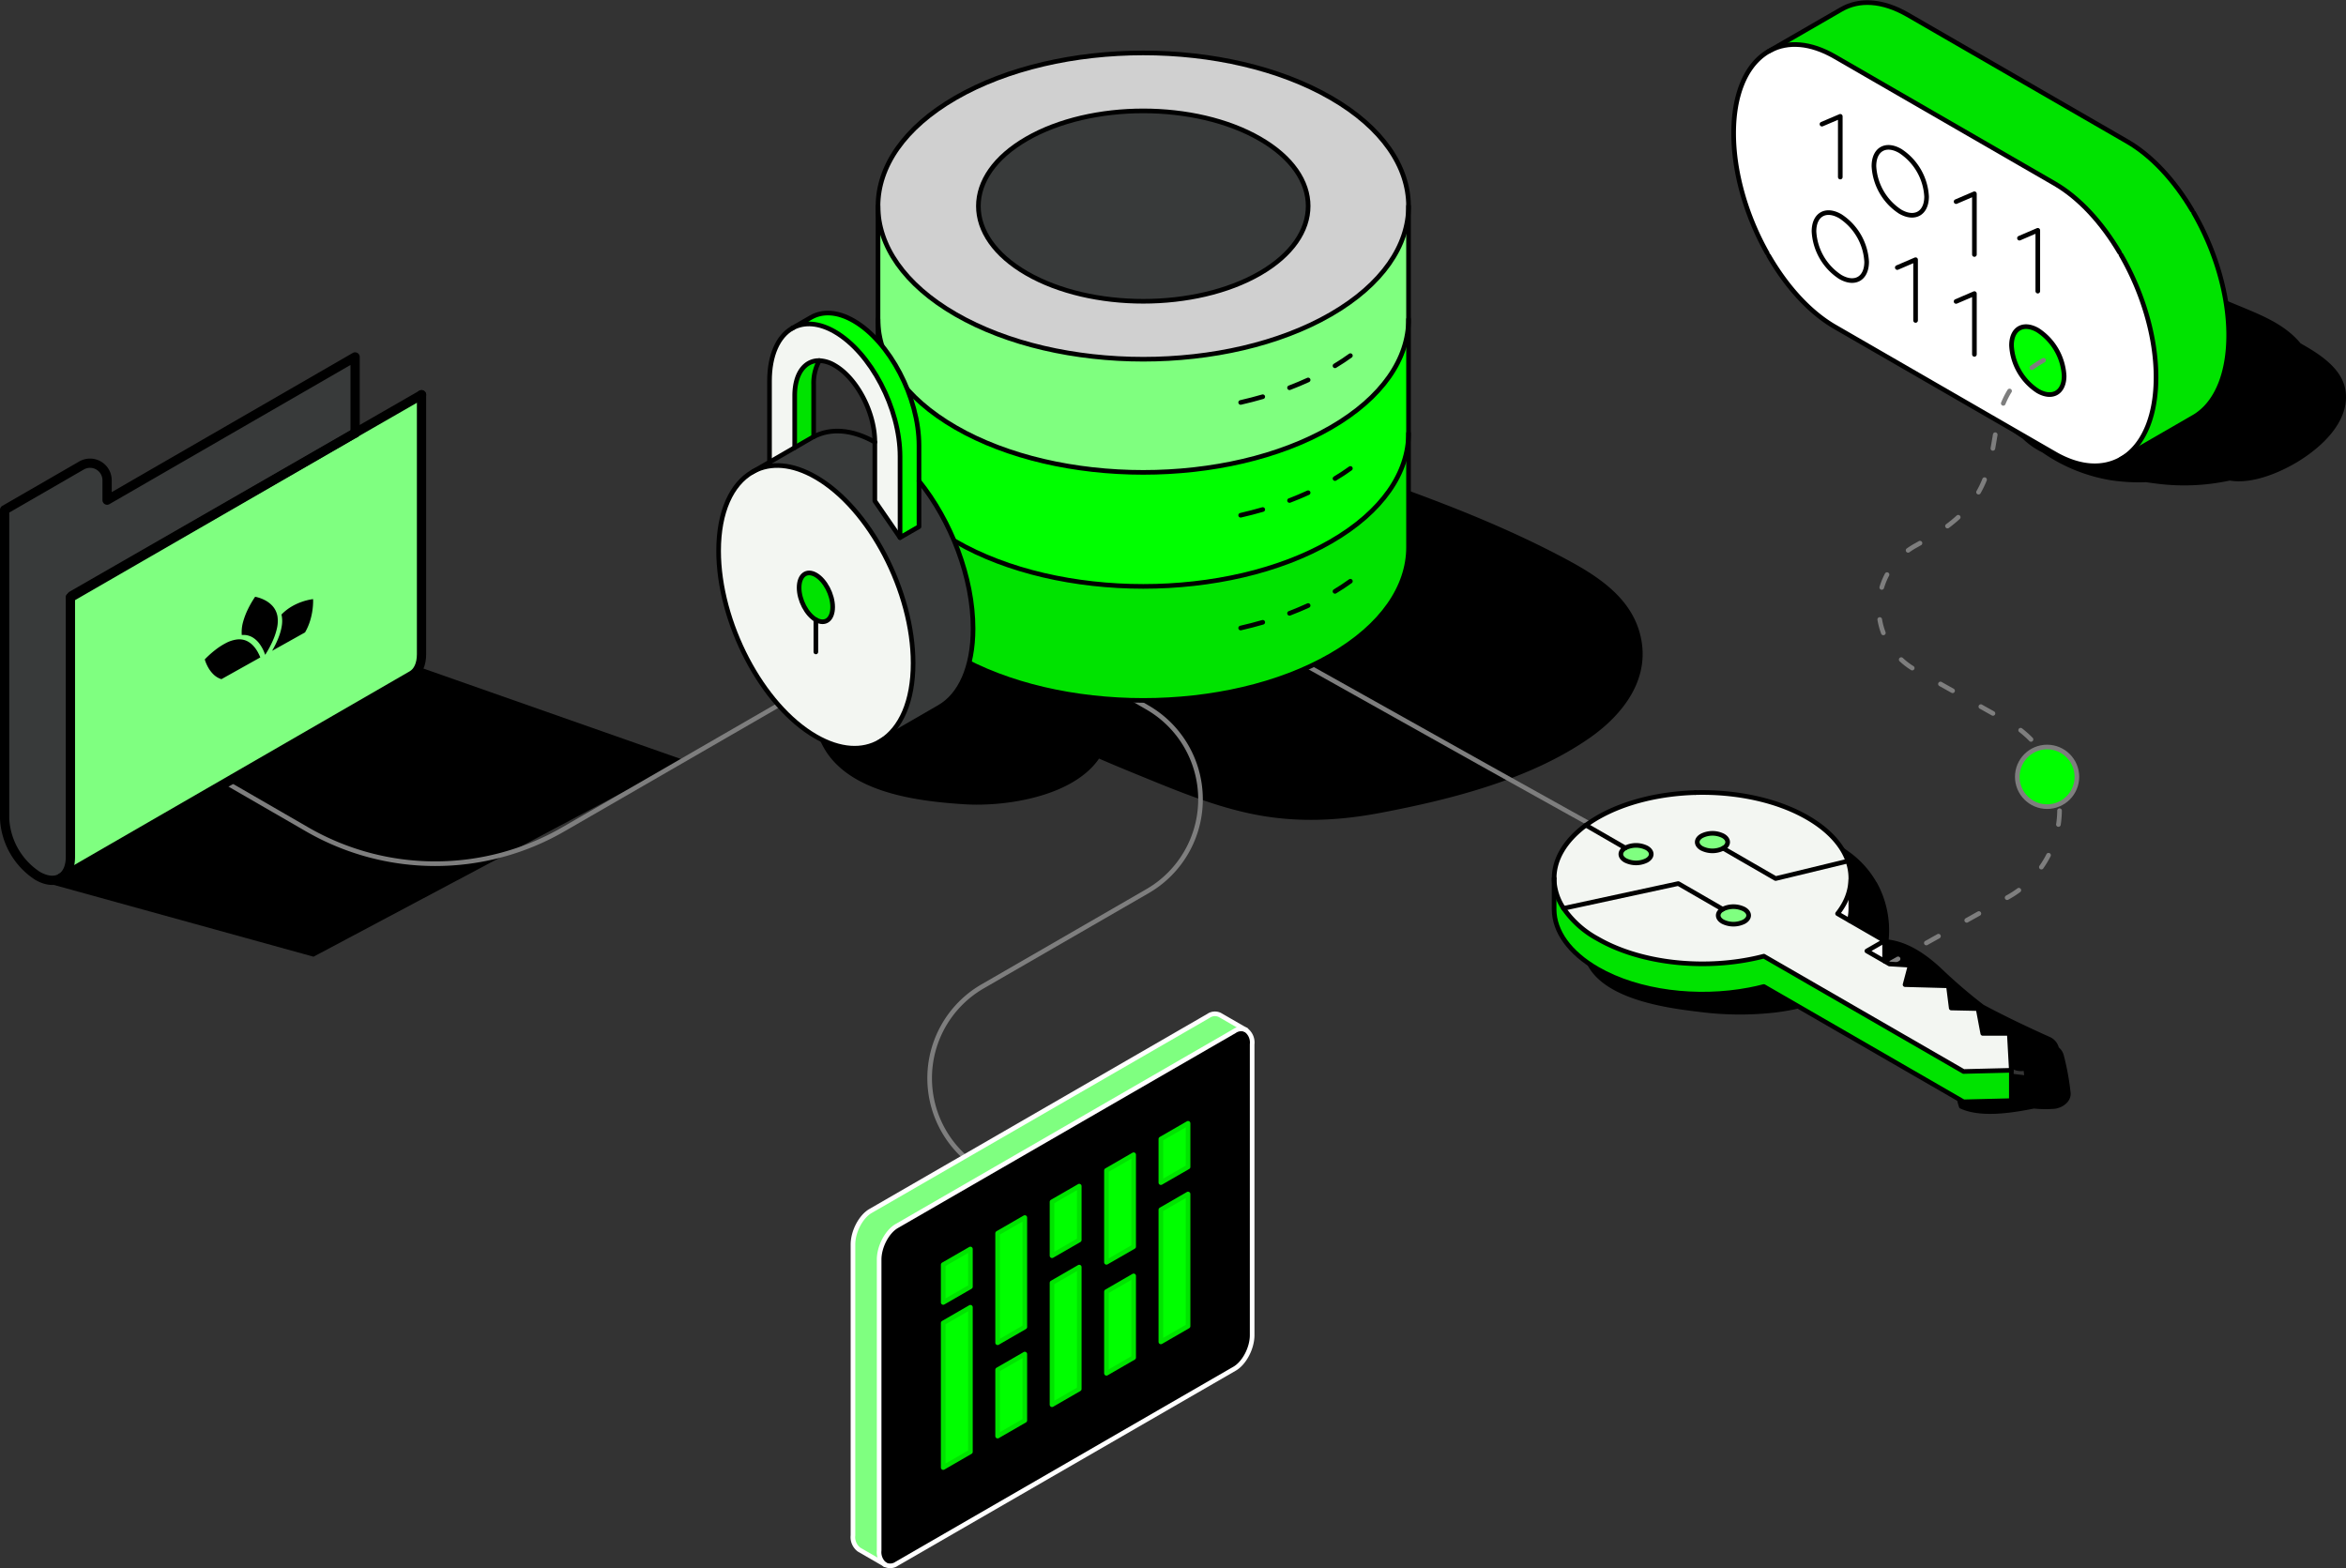 <svg xmlns="http://www.w3.org/2000/svg" width="506.598" height="338.666" viewBox="0 0 506.598 338.666">
  <rect x="0" y="0" width="506.598" height="338.666" fill="#333333" stroke="none"/>
  <defs>
    <style>
      .cls-1, .cls-11, .cls-12, .cls-13, .cls-14, .cls-16, .cls-2, .cls-8 {
        fill: none;
      }

      .cls-1, .cls-16, .cls-17, .cls-2 {
        stroke: #7e7e7e;
      }

      .cls-1, .cls-11, .cls-12, .cls-13, .cls-14, .cls-16, .cls-17, .cls-2, .cls-8 {
        stroke-linecap: round;
      }

      .cls-1, .cls-11, .cls-12, .cls-13, .cls-16, .cls-17, .cls-8 {
        stroke-linejoin: round;
      }

      .cls-3 {
        fill: #00e300;
      }

      .cls-17, .cls-4 {
        fill: lime;
      }

      .cls-5 {
        fill: #7fff7f;
      }

      .cls-6 {
        fill: #d0d0d0;
      }

      .cls-7 {
        fill: #383a3a;
      }

      .cls-13, .cls-14, .cls-8 {
        stroke: #000;
      }

      .cls-9 {
        fill: #f3f6f2;
      }

      .cls-10 {
        fill: #7fff80;
      }

      .cls-11 {
        stroke: #fff;
      }

      .cls-12 {
        stroke: #00e300;
      }

      .cls-13, .cls-14 {
        stroke-width: 2px;
      }

      .cls-15 {
        fill: #fff;
      }

      .cls-16 {
        stroke-dasharray: 3 7;
      }
    </style>
  </defs>
  <g id="Group_176556" data-name="Group 176556" transform="translate(-595 -388.849)">
    <g id="Group_176548" data-name="Group 176548" transform="translate(17940 19666.17)">
      <g id="Asset_3" data-name="Asset 3" transform="translate(-17344 -19265.889)">
        <g id="shadow" transform="translate(10.514 87.218)">
          <path id="Path_282882" data-name="Path 282882" d="M16.74,239.091l56.185,15.53,79.932-42.484-67.6-23.746Z" transform="translate(-16.74 -146.673)"/>
          <path id="Path_282886" data-name="Path 282886" d="M433.484,165.927c-2.2-7.955-9.479-12.5-16.316-16.13-16.923-8.989-35.136-15.261-53.219-21.442-4.7-1.607-10.135,1.456-11.9,5.843a10.161,10.161,0,0,0,4.126,12.6q5.309,3.322,10.514,6.8a124.683,124.683,0,0,0-18.613,6.72l-9.734,4.174a9.076,9.076,0,0,0-8.6.193,25.736,25.736,0,0,0-10.252,9.955c-.117.2-.221.407-.317.614-1.435-.607-2.856-1.235-4.27-1.9a29.318,29.318,0,0,0-5.167-5.733,19.966,19.966,0,0,0-14.626-4.588c-.31-.159-.621-.324-.931-.483-3.767-1.918-7.071-.3-8.479,2.463-5.692,1.814-11.852,4.7-15,9.534a11.482,11.482,0,0,0-1.739,7.637c-1.249-.517-2.456-1.083-3.594-1.69-6.05-3.249-11.294,3.091-8.8,8.8,4.843,11.059,20.511,12.984,31.08,13.66,8.92.566,23.457-1.663,29.086-9.866,3.643,1.587,7.285,3.063,10.8,4.5,7.23,2.96,14.6,5.885,22.277,7.465,9.334,1.918,18.413,1.518,27.741-.255,15.233-2.9,32.177-7.168,45.064-16.13,7.444-5.174,13.522-13.143,10.866-22.732Z" transform="translate(-90.915 -127.921)"/>
        </g>
        <g id="lineart" transform="translate(0 0)">
          <path id="Path_282887" data-name="Path 282887" class="cls-1" d="M203.77,187.68l-67.941,39.228a55.287,55.287,0,0,1-55.3,0L45.68,206.783" transform="translate(-15.2 -59.235)"/>
          <path id="Path_282965" data-name="Path 282965" class="cls-2" d="M0,0S81.817,46.1,114.965,64.337s17.627,8.617,17.627,8.617" transform="translate(237.501 107.77)"/>
          <path id="Path_282888" data-name="Path 282888" class="cls-1" d="M335.414,313.068l-37.937-21.9a22.9,22.9,0,0,1,0-39.655l35.606-20.559a22.9,22.9,0,0,0,0-39.655L274.91,157.71" transform="translate(-86.285 -49.941)"/>
          <path id="Path_282889" data-name="Path 282889" class="cls-3" d="M389.434,120.54v24.622c0,8.465-5.588,16.93-16.778,23.388-22.366,12.915-58.641,12.915-81.008,0-11.19-6.457-16.778-14.922-16.778-23.388V120.54c0,8.465,5.588,16.93,16.778,23.388,22.366,12.915,58.641,12.915,81.008,0C383.846,137.47,389.434,129.005,389.434,120.54Z" transform="translate(-86.273 -38.415)"/>
          <path id="Path_282890" data-name="Path 282890" class="cls-4" d="M389.434,84.85v24.622c0,8.465-5.588,16.93-16.778,23.388-22.366,12.915-58.641,12.915-81.008,0-11.19-6.457-16.778-14.922-16.778-23.388V84.85c0,8.465,5.588,16.93,16.778,23.388,22.366,12.915,58.641,12.915,81.008,0,11.19-6.457,16.778-14.922,16.778-23.388Z" transform="translate(-86.273 -27.347)"/>
          <path id="Path_282891" data-name="Path 282891" class="cls-5" d="M389.434,49.44V73.869c0,8.465-5.588,16.93-16.778,23.388-22.366,12.915-58.641,12.915-81.008,0C280.458,90.8,274.87,82.334,274.87,73.869V49.44c0,8.465,5.6,16.923,16.778,23.381,22.366,12.915,58.641,12.915,81.008,0C383.839,66.363,389.434,57.905,389.434,49.44Z" transform="translate(-86.273 -16.366)"/>
          <path id="Path_282892" data-name="Path 282892" class="cls-6" d="M372.656,11.186c11.19,6.457,16.785,14.922,16.778,23.388s-5.6,16.923-16.778,23.381c-22.366,12.915-58.641,12.915-81.008,0C280.465,51.5,274.87,43.039,274.87,34.574s5.588-16.93,16.778-23.388c22.366-12.915,58.641-12.915,81.008,0Zm-4.9,23.388c.007-5.264-3.47-10.521-10.424-14.536-13.908-8.03-36.454-8.03-50.356,0-6.954,4.015-10.431,9.272-10.431,14.536s3.477,10.521,10.431,14.536c13.9,8.023,36.447,8.023,50.356,0,6.947-4.015,10.424-9.272,10.424-14.536Z" transform="translate(-86.273 -1.5)"/>
          <path id="Path_282893" data-name="Path 282893" class="cls-7" d="M367.077,25.663c6.954,4.015,10.431,9.272,10.424,14.536s-3.477,10.521-10.424,14.536c-13.908,8.024-36.454,8.024-50.356,0C309.767,50.72,306.29,45.463,306.29,40.2s3.477-10.521,10.431-14.536c13.9-8.03,36.447-8.03,50.356,0Z" transform="translate(-96.016 -7.125)"/>
          <path id="Path_282894" data-name="Path 282894" class="cls-8" d="M389.434,34.574c0,8.465-5.6,16.923-16.778,23.381-22.366,12.915-58.641,12.915-81.008,0C280.465,51.5,274.87,43.039,274.87,34.574s5.588-16.93,16.778-23.388c22.366-12.915,58.641-12.915,81.008,0,11.19,6.457,16.778,14.922,16.778,23.388Z" transform="translate(-86.273 -1.5)"/>
          <path id="Path_282895" data-name="Path 282895" class="cls-8" d="M377.5,40.2c0,5.264-3.477,10.521-10.424,14.536-13.908,8.024-36.454,8.024-50.356,0C309.767,50.72,306.29,45.463,306.29,40.2s3.477-10.521,10.431-14.536c13.9-8.03,36.447-8.03,50.356,0,6.954,4.015,10.431,9.272,10.424,14.536Z" transform="translate(-96.016 -7.125)"/>
          <path id="Path_282896" data-name="Path 282896" class="cls-8" d="M389.434,49.44v73.674c0,8.465-5.588,16.93-16.778,23.388-22.366,12.915-58.641,12.915-81.008,0-11.19-6.457-16.778-14.922-16.778-23.388V49.44" transform="translate(-86.273 -16.366)"/>
          <path id="Path_282897" data-name="Path 282897" class="cls-8" d="M389.434,120.54c0,8.465-5.588,16.93-16.778,23.388-22.366,12.915-58.641,12.915-81.008,0-11.19-6.457-16.778-14.922-16.778-23.388" transform="translate(-86.273 -38.415)"/>
          <path id="Path_282898" data-name="Path 282898" class="cls-8" d="M389.434,84.85c0,8.465-5.588,16.93-16.778,23.388-22.366,12.915-58.641,12.915-81.008,0-11.19-6.457-16.778-14.922-16.778-23.388" transform="translate(-86.273 -27.347)"/>
          <path id="Path_282899" data-name="Path 282899" class="cls-8" d="M421.235,96.25q-1.563,1.128-3.325,2.194" transform="translate(-130.63 -30.882)"/>
          <path id="Path_282900" data-name="Path 282900" class="cls-8" d="M407.7,103.86q-1.966.9-4.022,1.683" transform="translate(-126.217 -33.242)"/>
          <path id="Path_282901" data-name="Path 282901" class="cls-8" d="M393.154,109.11q-2.349.683-4.774,1.235" transform="translate(-121.473 -34.87)"/>
          <path id="Path_282902" data-name="Path 282902" class="cls-8" d="M421.235,131.56q-1.563,1.128-3.325,2.187" transform="translate(-130.63 -41.832)"/>
          <path id="Path_282903" data-name="Path 282903" class="cls-8" d="M407.7,139.16c-1.311.6-2.649,1.166-4.022,1.683" transform="translate(-126.217 -44.189)"/>
          <path id="Path_282904" data-name="Path 282904" class="cls-8" d="M393.154,144.42c-1.566.455-3.16.862-4.774,1.235" transform="translate(-121.473 -45.82)"/>
          <path id="Path_282905" data-name="Path 282905" class="cls-8" d="M421.235,166.86q-1.563,1.128-3.325,2.194" transform="translate(-130.63 -52.779)"/>
          <path id="Path_282906" data-name="Path 282906" class="cls-8" d="M407.7,174.47q-1.966.9-4.022,1.683" transform="translate(-126.217 -55.138)"/>
          <path id="Path_282907" data-name="Path 282907" class="cls-8" d="M393.154,179.72q-2.349.683-4.774,1.235" transform="translate(-121.473 -56.767)"/>
          <g id="lock" transform="translate(154.178 56.162)">
            <path id="Path_282908" data-name="Path 282908" class="cls-7" d="M239.372,126.571s9.431-5.436,9.541-5.5c3.608-1.863,8.182-1.676,13.2,1.173V134.94l5.443,7.913,4.091-2.359v-9.845c6.927,8.589,11.673,20.856,11.673,31.853,0,8.444-2.808,14.391-7.251,16.958l-12.646,7.306c4.277-2.656,6.954-8.527,6.954-16.792,0-15.461-9.389-33.453-21.021-40.166-5.105-2.946-9.769-3.215-13.412-1.276l3.422-1.973Z" transform="translate(-228.382 -94.365)"/>
            <path id="Path_282909" data-name="Path 282909" class="cls-4" d="M275.476,119.2v9.845l-4.091,2.359V113.885c0-10.369-6.319-22.442-14.095-26.934-3.422-1.973-6.561-2.152-9.01-.855l3.877-2.242c2.477-1.421,5.7-1.3,9.224.738,7.775,4.491,14.095,16.564,14.095,26.934Z" transform="translate(-232.205 -82.907)"/>
            <path id="Path_282910" data-name="Path 282910" class="cls-9" d="M269.1,114.949v17.516l-5.443-7.913V111.81c0-6.368-3.884-13.77-8.658-16.523a7.059,7.059,0,0,0-3.332-1.035c-3.111-.055-5.312,2.78-5.312,7.568v11.218l-5.45,3.146V98.675c0-5.671,1.9-9.672,4.884-11.39l.207-.117c2.442-1.3,5.588-1.118,9.01.855,7.775,4.491,14.095,16.564,14.095,26.934Z" transform="translate(-229.917 -83.971)"/>
            <path id="Path_282911" data-name="Path 282911" class="cls-9" d="M245.98,163.951c2.014,1.159,3.629-.062,3.629-2.739s-1.621-5.768-3.629-6.933-3.615.076-3.615,2.753S243.987,162.792,245.98,163.951Zm-.021-30.79c11.632,6.713,21.021,24.7,21.021,40.166,0,8.265-2.684,14.136-6.954,16.792l-.283.166c-3.684,2.132-8.5,1.925-13.784-1.125-11.6-6.692-20.98-24.622-20.98-40.083,0-8.465,2.815-14.44,7.272-17.013l.3-.172c3.643-1.939,8.306-1.676,13.412,1.276Z" transform="translate(-224.98 -97.712)"/>
            <path id="Path_282912" data-name="Path 282912" class="cls-3" d="M253.8,164.706c2.014,1.166,3.629,4.27,3.629,6.933s-1.621,3.891-3.629,2.739-3.615-4.25-3.615-6.92S251.8,163.554,253.8,164.706Z" transform="translate(-232.795 -108.139)"/>
            <path id="Path_282913" data-name="Path 282913" class="cls-3" d="M248.807,105.368c0-4.788,2.2-7.623,5.312-7.568a10.04,10.04,0,0,0-1.228,5.209v11.218h.007c-.11.062-.221.117-.324.179l-3.774,2.18V105.368Z" transform="translate(-232.367 -87.525)"/>
            <path id="Path_282914" data-name="Path 282914" class="cls-8" d="M257.424,171.639c0-2.663-1.621-5.768-3.629-6.933s-3.615.076-3.615,2.753,1.621,5.761,3.615,6.92C255.81,175.537,257.424,174.316,257.424,171.639Z" transform="translate(-232.795 -108.139)"/>
            <path id="Path_282915" data-name="Path 282915" class="cls-8" d="M232.252,132.7c-4.457,2.573-7.272,8.548-7.272,17.013,0,15.461,9.39,33.4,20.98,40.083,5.285,3.049,10.093,3.256,13.784,1.125" transform="translate(-224.98 -98.348)"/>
            <path id="Path_282916" data-name="Path 282916" class="cls-8" d="M263.429,190.117c4.277-2.656,6.954-8.527,6.954-16.792,0-15.461-9.389-33.453-21.021-40.166-5.105-2.946-9.769-3.215-13.412-1.276" transform="translate(-228.382 -97.71)"/>
            <path id="Path_282917" data-name="Path 282917" class="cls-8" d="M275.37,191.792,288.3,184.32c4.443-2.56,7.251-8.513,7.251-16.958,0-11-4.746-23.263-11.673-31.853" transform="translate(-240.606 -99.219)"/>
            <path id="Path_282918" data-name="Path 282918" class="cls-8" d="M255.958,97.8a10.04,10.04,0,0,0-1.228,5.209v11.218" transform="translate(-234.206 -87.525)"/>
            <line id="Line_1550" data-name="Line 1550" class="cls-8" y2="6.954" transform="translate(21 66.239)"/>
            <path id="Path_282919" data-name="Path 282919" class="cls-8" d="M261.991,122.247c-5.022-2.842-9.6-3.036-13.2-1.173-.11.055-.221.11-.324.172l-12.942,7.472" transform="translate(-228.249 -94.366)"/>
            <path id="Path_282920" data-name="Path 282920" class="cls-8" d="M271.546,136.023,266.1,128.11V115.367c0-6.368-3.884-13.77-8.658-16.523a7.059,7.059,0,0,0-3.332-1.035c-3.111-.062-5.312,2.78-5.312,7.568V116.6" transform="translate(-232.367 -87.528)"/>
            <path id="Path_282921" data-name="Path 282921" class="cls-8" d="M245.794,87.7c-2.987,1.725-4.884,5.726-4.884,11.39v17.517" transform="translate(-229.92 -84.393)"/>
            <path id="Path_282922" data-name="Path 282922" class="cls-8" d="M248.28,86.1l3.877-2.242c2.477-1.421,5.7-1.3,9.224.738,7.775,4.491,14.095,16.564,14.095,26.934v17.516l-4.091,2.359V113.885c0-10.369-6.319-22.442-14.095-26.934C253.868,84.979,250.729,84.8,248.28,86.1Z" transform="translate(-232.205 -82.907)"/>
            <line id="Line_1551" data-name="Line 1551" class="cls-8" x1="0.2" y2="0.117" transform="translate(15.875 3.189)"/>
          </g>
          <g id="dasboard" transform="translate(183.194 207.499)">
            <path id="Path_282933" data-name="Path 282933" d="M299.417,312.762v62.811c0,2.8-1.7,6.04-3.8,7.25l-72.957,42.121a2.44,2.44,0,0,1-2.481.2l-.052-.031a3.421,3.421,0,0,1-1.262-3.04V359.264c0-2.8,1.7-6.04,3.8-7.255l72.957-42.117a2.458,2.458,0,0,1,2.42-.236l.061.035a3.366,3.366,0,0,1,1.315,3.07Zm-13.837,60.876V345.091l-5.874,3.394v28.547l5.874-3.394Zm0-34.386v-9.43l-5.874,3.394v9.425ZM273.832,380.42v-17.65l-5.874,3.4v17.645Zm0-23.961V336.6L267.958,340v19.851ZM262.083,387.2V360.871l-5.879,3.394V390.6Zm0-32.172v-11.64l-5.879,3.389v11.64ZM250.33,393.991V379.656l-5.874,3.394v14.33Zm0-20.174V350.175l-5.874,3.389v23.642Zm-11.749,26.957V369.545l-5.874,3.394v31.228l5.874-3.394Zm0-35.648v-8.163l-5.874,3.389v8.163Z" transform="translate(-213.223 -306.177)"/>
            <path id="Path_282934" data-name="Path 282934" class="cls-10" d="M285.173,302.23l5.586,3.223a2.458,2.458,0,0,0-2.42.236l-72.957,42.117c-2.1,1.214-3.8,4.459-3.8,7.255v62.811a3.421,3.421,0,0,0,1.262,3.04l-5.595-3.228a3.379,3.379,0,0,1-1.315-3.075V351.8c0-2.8,1.7-6.04,3.8-7.25l72.957-42.121A2.428,2.428,0,0,1,285.173,302.23Z" transform="translate(-205.94 -301.974)"/>
            <path id="Path_282935" data-name="Path 282935" class="cls-4" d="M364.034,391.07v28.547l-5.874,3.394V394.464Z" transform="translate(-291.676 -352.156)"/>
            <path id="Path_282936" data-name="Path 282936" class="cls-4" d="M364.034,356.11v9.43l-5.874,3.389V359.5Z" transform="translate(-291.676 -332.465)"/>
            <path id="Path_282937" data-name="Path 282937" class="cls-4" d="M337.134,431.55V449.2l-5.874,3.394V434.948Z" transform="translate(-276.525 -374.956)"/>
            <path id="Path_282938" data-name="Path 282938" class="cls-4" d="M337.134,371.64V391.5l-5.874,3.389V375.034Z" transform="translate(-276.525 -341.213)"/>
            <path id="Path_282939" data-name="Path 282939" class="cls-4" d="M310.229,427.2v26.332l-5.879,3.394V430.594Z" transform="translate(-261.368 -372.506)"/>
            <path id="Path_282940" data-name="Path 282940" class="cls-4" d="M310.229,387.18v11.64l-5.879,3.389v-11.64Z" transform="translate(-261.368 -349.965)"/>
            <path id="Path_282941" data-name="Path 282941" class="cls-4" d="M283.324,470.21v14.334l-5.874,3.389V473.6Z" transform="translate(-246.217 -396.731)"/>
            <path id="Path_282942" data-name="Path 282942" class="cls-4" d="M283.324,402.71v23.642l-5.874,3.389V406.1Z" transform="translate(-246.217 -358.712)"/>
            <path id="Path_282943" data-name="Path 282943" class="cls-4" d="M256.424,447.06v31.228l-5.874,3.394V450.454Z" transform="translate(-231.066 -383.692)"/>
            <path id="Path_282944" data-name="Path 282944" class="cls-4" d="M256.424,418.25v8.163L250.55,429.8v-8.163Z" transform="translate(-231.066 -367.465)"/>
            <path id="Path_282945" data-name="Path 282945" class="cls-11" d="M220.132,425.114a3.421,3.421,0,0,1-1.262-3.04V359.264c0-2.8,1.7-6.04,3.8-7.255l72.956-42.117a2.458,2.458,0,0,1,2.42-.236" transform="translate(-213.223 -306.177)"/>
            <path id="Path_282946" data-name="Path 282946" class="cls-11" d="M299.8,310.02a3.366,3.366,0,0,1,1.315,3.07V375.9c0,2.8-1.7,6.04-3.8,7.25l-72.957,42.121a2.44,2.44,0,0,1-2.481.2" transform="translate(-214.918 -306.506)"/>
            <path id="Path_282947" data-name="Path 282947" class="cls-12" d="M256.424,426.413V418.25l-5.874,3.389V429.8Z" transform="translate(-231.066 -367.465)"/>
            <path id="Path_282948" data-name="Path 282948" class="cls-12" d="M250.55,450.454v31.228l5.874-3.394V447.06Z" transform="translate(-231.066 -383.692)"/>
            <path id="Path_282949" data-name="Path 282949" class="cls-12" d="M277.45,473.6v14.33l5.874-3.389V470.21Z" transform="translate(-246.217 -396.731)"/>
            <path id="Path_282950" data-name="Path 282950" class="cls-12" d="M283.324,426.352V402.71L277.45,406.1v23.642Z" transform="translate(-246.217 -358.712)"/>
            <path id="Path_282951" data-name="Path 282951" class="cls-12" d="M310.229,398.82V387.18l-5.879,3.389v11.64Z" transform="translate(-261.368 -349.965)"/>
            <path id="Path_282952" data-name="Path 282952" class="cls-12" d="M304.35,430.594v26.332l5.879-3.394V427.2Z" transform="translate(-261.368 -372.506)"/>
            <path id="Path_282953" data-name="Path 282953" class="cls-12" d="M337.134,391.5V371.64l-5.874,3.394v19.851Z" transform="translate(-276.525 -341.213)"/>
            <path id="Path_282954" data-name="Path 282954" class="cls-12" d="M331.26,434.948v17.645l5.874-3.394V431.55Z" transform="translate(-276.525 -374.956)"/>
            <path id="Path_282955" data-name="Path 282955" class="cls-12" d="M364.034,365.54v-9.43L358.16,359.5v9.425Z" transform="translate(-291.676 -332.465)"/>
            <path id="Path_282956" data-name="Path 282956" class="cls-12" d="M358.16,394.464V423.01l5.874-3.394V391.07Z" transform="translate(-291.676 -352.156)"/>
            <path id="Path_282957" data-name="Path 282957" class="cls-11" d="M212.9,420.941l-5.647-3.258a3.379,3.379,0,0,1-1.315-3.075V351.8c0-2.8,1.7-6.04,3.8-7.25l72.957-42.121a2.428,2.428,0,0,1,2.481-.2l5.647,3.258" transform="translate(-205.94 -301.974)"/>
          </g>
          <g id="folder" transform="translate(0 65.644)">
            <path id="Path_282958" data-name="Path 282958" class="cls-10" d="M96.986,108.5v56.006c0,2.263-.793,3.857-2.083,4.6L19.09,212.881c1.29-.738,2.077-2.332,2.077-4.595V152.274l75.82-43.767Z" transform="translate(-6.955 -100.325)"/>
            <path id="Path_282959" data-name="Path 282959" class="cls-7" d="M77.185,96.657V113.1l-61.47,35.488v56.013c0,2.263-.793,3.857-2.077,4.595s-3.063.635-5.022-.5A15.7,15.7,0,0,1,1.51,196.4V129.675l16.6-9.583a3.684,3.684,0,0,1,5.526,3.18v4.3L77.192,96.65Z" transform="translate(-1.503 -96.65)"/>
            <line id="Line_1556" data-name="Line 1556" class="cls-13" x1="61.47" y2="35.488" transform="translate(14.212 16.454)"/>
            <path id="Path_282960" data-name="Path 282960" class="cls-13" d="M77.182,113.107V96.66L23.625,127.581v-4.3A3.684,3.684,0,0,0,18.1,120.1L1.5,129.685v66.727a15.685,15.685,0,0,0,7.106,12.3c1.966,1.131,3.739,1.242,5.022.5s2.077-2.332,2.077-4.595V148.6" transform="translate(-1.5 -96.653)"/>
            <path id="Path_282961" data-name="Path 282961" class="cls-13" d="M19.08,212.871,94.893,169.1c1.29-.738,2.083-2.332,2.083-4.6V108.49" transform="translate(-6.952 -100.322)"/>
            <path id="Path_282966" data-name="Path 282966" class="cls-14" d="M75.532,0,0,43.4" transform="translate(14.5 8.174)"/>
          </g>
        </g>
      </g>
      <g id="Asset_9" data-name="Asset 9" transform="translate(-17009.4 -19276.762)">
        <g id="shadow-2" data-name="shadow" transform="translate(6.25 58.266)">
          <path id="Path_282804" data-name="Path 282804" d="M73.913,271.813A20.815,20.815,0,0,0,67.9,265.2c-2.7-1.959-6.2-4.312-9.59-4.5a2.332,2.332,0,0,0-2.228,2.925c1.221,4.988,7.81,6.589,10.424,10.8a14.072,14.072,0,0,1,1.456,3.146c-1.187-1.062-2.359-2.139-3.532-3.229-3.822-3.553-9.383,1.966-5.74,5.74q3.746,3.881,7.892,7.492a3.3,3.3,0,0,0-2.428-.069c-4.429,1.449-8.1,3.753-12.832,4.464a62.583,62.583,0,0,1-14.1.124,64.6,64.6,0,0,1-12.218-1.828c-4.277-1.18-7.341-3.857-11.287-5.574a2.152,2.152,0,0,0-3.111,2.394c1.856,9.686,17.206,11.825,24.947,12.736a67.88,67.88,0,0,0,16.854.11c5.105-.683,11.839-2.18,15.309-6.319a3.878,3.878,0,0,0,.814-1.739,4.921,4.921,0,0,0,4.264.773,138.9,138.9,0,0,0,20.386,13.08,89.491,89.491,0,0,0,9.976,6.368,3.947,3.947,0,0,0,2.553.49,9.028,9.028,0,0,0,.11.918c-4.54-.5-9.01-1.373-13.453.428a7.331,7.331,0,0,0-.524,6.685c4.4,2.146,11.163,1.076,16.068.1a25.529,25.529,0,0,0,4.36.055c1.739-.145,3.8-1.525,3.56-3.56a55.191,55.191,0,0,0-1.483-8.058,3.317,3.317,0,0,0-1.062-1.649,3.484,3.484,0,0,0-1.725-2.152c-4.926-2.208-9.783-4.512-14.515-7.044a112.028,112.028,0,0,1-8.927-7.651c-3.381-3.208-7.3-5.885-11.563-6.43a21.383,21.383,0,0,0-2.622-12.425Z" transform="translate(-10.559 -140.143)"/>
          <path id="Path_282805" data-name="Path 282805" d="M168.269,89.312a4.017,4.017,0,0,0,.49,5.94,9.186,9.186,0,0,1,2.042,2.063,3.81,3.81,0,0,0-1.89,2.98c-.345,3.484-1.056,10.735-1.069,10.873a61.339,61.339,0,0,0-1.414,6.451,51.7,51.7,0,0,1-6.223-.186c-2.463-.228-3.953,2.532-3.449,4.657-.117-.034-.228-.062-.345-.1-1.607-.442-3.243-.821-4.878-1.221-6.2-3.167-11.915-7.547-18.42-9.969-1.145-.428-1.89,1.166-1.138,1.952a75.889,75.889,0,0,0,11.114,9.148,16.657,16.657,0,0,0,4.2,2.932,36.339,36.339,0,0,0,14.736,6,41.14,41.14,0,0,0,7.679.428c.821.124,1.649.241,2.477.338a46.56,46.56,0,0,0,15.571-.69c4.9.835,10.887-1.759,14.709-4.077,5.043-3.07,11.087-8.527,10.342-15.047-.552-4.85-5.271-8-9.741-10.5-3.208-3.9-7.906-5.871-12.466-7.768l-3.56-1.469a52.035,52.035,0,0,0-5.933-2.711,56.584,56.584,0,0,0-8.486-3.215A3.265,3.265,0,0,0,168.269,89.312Z" transform="translate(-48.116 -85.956)"/>
        </g>
        <g id="lineart-2" data-name="lineart" transform="translate(0 0)">
          <path id="Path_282806" data-name="Path 282806" class="cls-3" d="M168.156,73.332c0,8.037-2.442,13.95-6.4,16.923a12.831,12.831,0,0,1-1.152.766l-15.688,9.058h0a10.348,10.348,0,0,0,1.145-.766c3.967-2.973,6.409-8.872,6.409-16.923,0-8.81-2.939-18.42-7.575-26.437l-.3-.5c-3.794-6.409-8.679-11.777-14.012-14.867l-47.458-27.4c-5.292-3.063-10.148-3.36-13.936-1.366L84.506,2.97c3.836-2.215,8.831-2,14.315,1.152l47.451,27.4c5.333,3.084,10.224,8.458,14.019,14.867l.3.5c4.629,8.024,7.561,17.627,7.561,26.437Z" transform="translate(-22.491 -1.5)"/>
          <path id="Path_282807" data-name="Path 282807" class="cls-15" d="M148.9,86.458c0,8.051-2.442,13.95-6.409,16.923a10.22,10.22,0,0,1-1.145.752c-3.87,2.187-8.851,2.021-14.329-1.145L79.56,75.592c-5.478-3.167-10.473-8.727-14.308-15.378l-.3-.531c-4.457-7.9-7.258-17.275-7.258-25.9,0-8.051,2.435-13.943,6.409-16.93a12.833,12.833,0,0,1,1.152-.766l.373-.207c3.788-1.994,8.644-1.7,13.936,1.366l47.458,27.4c5.333,3.091,10.217,8.458,14.012,14.867l.3.5c4.636,8.024,7.575,17.627,7.575,26.437Zm-19.848-.283a12.563,12.563,0,0,0-5.685-9.852c-3.139-1.814-5.678-.345-5.678,3.284a12.519,12.519,0,0,0,5.678,9.831C126.507,91.253,129.053,89.79,129.053,86.175Zm-29.7-38.724a12.566,12.566,0,0,0-5.692-9.845c-3.139-1.814-5.678-.345-5.678,3.284a12.519,12.519,0,0,0,5.678,9.831C96.8,52.522,99.353,51.073,99.353,47.451ZM86.41,61.546A12.566,12.566,0,0,0,80.719,51.7c-3.139-1.814-5.678-.345-5.678,3.284a12.519,12.519,0,0,0,5.678,9.831c3.139,1.814,5.692.352,5.692-3.27Z" transform="translate(-18.925 -5.568)"/>
          <path id="Path_282808" data-name="Path 282808" class="cls-4" d="M150.338,103.712a12.563,12.563,0,0,1,5.685,9.852c0,3.622-2.546,5.071-5.685,3.263A12.54,12.54,0,0,1,144.66,107C144.66,103.374,147.2,101.9,150.338,103.712Z" transform="translate(-45.894 -32.957)"/>
          <path id="Path_282809" data-name="Path 282809" class="cls-15" d="M107.278,47.593a12.537,12.537,0,0,1,5.692,9.845c0,3.629-2.56,5.071-5.692,3.27a12.551,12.551,0,0,1-5.678-9.831c0-3.615,2.539-5.091,5.678-3.284Z" transform="translate(-32.541 -15.554)"/>
          <path id="Path_282810" data-name="Path 282810" class="cls-15" d="M88.518,68.022a12.537,12.537,0,0,1,5.692,9.845c0,3.629-2.56,5.085-5.692,3.27a12.54,12.54,0,0,1-5.678-9.831c0-3.622,2.539-5.091,5.678-3.284Z" transform="translate(-26.724 -21.889)"/>
          <path id="Path_282811" data-name="Path 282811" class="cls-8" d="M69.19,15.891c3.788-1.994,8.644-1.7,13.936,1.366l47.458,27.4c5.333,3.091,10.217,8.458,14.012,14.867" transform="translate(-22.491 -5.571)"/>
          <path id="Path_282812" data-name="Path 282812" class="cls-8" d="M64.948,60.345c-4.457-7.9-7.258-17.275-7.258-25.9,0-8.051,2.435-13.943,6.409-16.93a12.833,12.833,0,0,1,1.152-.766" transform="translate(-18.925 -6.229)"/>
          <path id="Path_282813" data-name="Path 282813" class="cls-8" d="M144.725,80.43c4.636,8.024,7.575,17.627,7.575,26.437,0,8.051-2.442,13.95-6.409,16.923a10.22,10.22,0,0,1-1.145.752c-3.87,2.187-8.851,2.021-14.329-1.145L82.958,96c-5.478-3.167-10.473-8.727-14.308-15.378" transform="translate(-22.323 -25.976)"/>
          <path id="Path_282814" data-name="Path 282814" class="cls-8" d="M85.33,38.79l3.96-1.69V50.222" transform="translate(-27.496 -12.54)"/>
          <path id="Path_282815" data-name="Path 282815" class="cls-8" d="M147.15,74.477l3.96-1.7V85.916" transform="translate(-46.666 -23.604)"/>
          <path id="Path_282816" data-name="Path 282816" class="cls-8" d="M127.31,63.037l3.96-1.7V74.462" transform="translate(-40.514 -20.057)"/>
          <path id="Path_282817" data-name="Path 282817" class="cls-8" d="M112.97,57.435a12.566,12.566,0,0,0-5.692-9.845c-3.139-1.814-5.678-.345-5.678,3.284a12.519,12.519,0,0,0,5.678,9.831C110.417,62.506,112.97,61.057,112.97,57.435Z" transform="translate(-32.541 -15.552)"/>
          <path id="Path_282818" data-name="Path 282818" class="cls-8" d="M108.91,83.677l3.953-1.7V95.1" transform="translate(-34.808 -26.457)"/>
          <path id="Path_282819" data-name="Path 282819" class="cls-8" d="M127.31,94.287l3.96-1.7v13.129" transform="translate(-40.514 -29.747)"/>
          <path id="Path_282820" data-name="Path 282820" class="cls-8" d="M94.21,77.865a12.566,12.566,0,0,0-5.692-9.845c-3.139-1.814-5.678-.345-5.678,3.284a12.519,12.519,0,0,0,5.678,9.831C91.657,82.95,94.21,81.487,94.21,77.865Z" transform="translate(-26.724 -21.887)"/>
          <path id="Path_282821" data-name="Path 282821" class="cls-8" d="M156.023,113.562a12.563,12.563,0,0,0-5.685-9.852c-3.139-1.814-5.678-.345-5.678,3.284a12.519,12.519,0,0,0,5.678,9.831C153.477,118.64,156.023,117.177,156.023,113.562Z" transform="translate(-45.894 -32.955)"/>
          <path id="Path_282822" data-name="Path 282822" class="cls-8" d="M178.95,120.474l15.688-9.058a9.816,9.816,0,0,0,1.152-.766c3.96-2.967,6.4-8.879,6.4-16.923,0-8.81-2.939-18.42-7.561-26.437" transform="translate(-56.528 -21.902)"/>
          <path id="Path_282823" data-name="Path 282823" class="cls-8" d="M68.65,12.028,84.338,2.97c3.836-2.215,8.831-2,14.315,1.152l47.451,27.4c5.333,3.084,10.224,8.458,14.019,14.867" transform="translate(-22.323 -1.5)"/>
          <path id="Path_282824" data-name="Path 282824" class="cls-16" d="M138.7,114.15c-18.04,10.123-2.494,25.91-24.923,38.5l-2.658,1.5a15.324,15.324,0,0,0,0,26.921l19.736,11.071a21.662,21.662,0,0,1,0,38.047l-27.175,15.247" transform="translate(-33.013 -36.908)"/>
          <path id="Path_282825" data-name="Path 282825" class="cls-3" d="M100.231,317.188v6.554L89.917,324,46.785,299.1c-1.042.269-2.1.517-3.18.717-11.135,2.125-23.87.628-32.722-4.484-6.133-3.546-9.321-8.161-9.383-12.8V275.98a11.974,11.974,0,0,0,2.042,6.237,21.207,21.207,0,0,0,7.341,6.561c8.851,5.112,21.587,6.609,32.722,4.484,1.076-.2,2.139-.442,3.18-.717l43.132,24.9,10.314-.255Z" transform="translate(-1.5 -86.617)"/>
          <path id="Path_282826" data-name="Path 282826" class="cls-9" d="M16.871,260.723c-1.283.738-1.283,1.939,0,2.677a5.13,5.13,0,0,0,4.636,0c1.283-.738,1.283-1.939,0-2.677A5.13,5.13,0,0,0,16.871,260.723ZM37.9,273.955c-1.283.738-1.283,1.939,0,2.677a5.144,5.144,0,0,0,4.643,0c1.283-.738,1.283-1.939,0-2.677A5.144,5.144,0,0,0,37.9,273.955Zm.11-13.156c1.283-.738,1.283-1.939,0-2.677a5.144,5.144,0,0,0-4.643,0c-1.283.738-1.283,1.939,0,2.677A5.144,5.144,0,0,0,38.009,260.8Zm26.92,2.76a10.978,10.978,0,0,1,.642,3.677v.359a11.8,11.8,0,0,1-1.614,5.457,14.684,14.684,0,0,1-1.249,1.842l10.148,5.857-3.815,2.2,4.878,2.808,4.477.269-1.111,4.188,9.362.255.607,4.795,5.8.124,1.007,5.361H99.79l.442,7.968-10.314.255-43.132-24.9c-1.042.269-2.1.517-3.18.717-11.135,2.125-23.87.628-32.722-4.484a21.139,21.139,0,0,1-7.341-6.561A11.974,11.974,0,0,1,1.5,267.512v-.276c0-3.995,2.249-7.955,6.664-11.3.069-.048.131-.1.193-.138.786-.559,1.614-1.118,2.518-1.642,5.864-3.381,13.439-5.181,21.111-5.4,8.706-.241,17.551,1.559,24.195,5.4,4.622,2.67,7.541,5.947,8.741,9.389Z" transform="translate(-1.5 -78.169)"/>
          <path id="Path_282827" data-name="Path 282827" class="cls-15" d="M103.222,295.15v4.4L99.4,297.358Z" transform="translate(-31.859 -92.562)"/>
          <path id="Path_282828" data-name="Path 282828" class="cls-15" d="M93.086,276.07v6.2a10.937,10.937,0,0,1-.31,2.573l-2.546-1.47a15.755,15.755,0,0,0,1.249-1.842,11.907,11.907,0,0,0,1.614-5.457Z" transform="translate(-29.015 -86.645)"/>
          <path id="Path_282829" data-name="Path 282829" class="cls-10" d="M58.47,285.041c1.283.738,1.283,1.939,0,2.677a5.144,5.144,0,0,1-4.643,0c-1.283-.738-1.283-1.939,0-2.677A5.144,5.144,0,0,1,58.47,285.041Z" transform="translate(-17.428 -89.255)"/>
          <path id="Path_282830" data-name="Path 282830" class="cls-10" d="M51.9,262.091c1.283.738,1.283,1.939,0,2.677a5.144,5.144,0,0,1-4.643,0c-1.283-.738-1.283-1.939,0-2.677A5.144,5.144,0,0,1,51.9,262.091Z" transform="translate(-15.391 -82.138)"/>
          <path id="Path_282831" data-name="Path 282831" class="cls-10" d="M27.984,265.861c1.283.738,1.283,1.939,0,2.677a5.129,5.129,0,0,1-4.636,0c-1.283-.738-1.283-1.939,0-2.677A5.13,5.13,0,0,1,27.984,265.861Z" transform="translate(-7.976 -83.307)"/>
          <path id="Path_282832" data-name="Path 282832" class="cls-8" d="M4.46,282.254a21.207,21.207,0,0,0,7.341,6.561c8.851,5.112,21.587,6.609,32.722,4.484,1.076-.2,2.139-.442,3.18-.717l43.132,24.9,10.314-.255-.442-7.968H94.975l-1.007-5.36-5.8-.124-.607-4.795-9.362-.255,1.111-4.188-4.477-.269-4.878-2.808,3.815-2.2L63.626,283.4a15.759,15.759,0,0,0,1.249-1.842,11.908,11.908,0,0,0,1.614-5.457" transform="translate(-2.418 -86.654)"/>
          <path id="Path_282833" data-name="Path 282833" class="cls-8" d="M1.5,275.98a11.974,11.974,0,0,0,2.042,6.237" transform="translate(-1.5 -86.617)"/>
          <path id="Path_282834" data-name="Path 282834" class="cls-8" d="M32,248.79c-7.672.214-15.247,2.014-21.111,5.395a29.975,29.975,0,0,0-2.518,1.642c-.062.048-.131.09-.193.138-4.415,3.346-6.664,7.306-6.664,11.3" transform="translate(-1.503 -78.185)"/>
          <path id="Path_282835" data-name="Path 282835" class="cls-8" d="M78.967,276.376a10.893,10.893,0,0,0,.31-2.573v-6.561a10.978,10.978,0,0,0-.642-3.677c-1.214-3.443-4.119-6.72-8.741-9.389-6.644-3.836-15.488-5.636-24.195-5.4" transform="translate(-15.207 -78.176)"/>
          <path id="Path_282836" data-name="Path 282836" class="cls-8" d="M1.5,275.57v6.83c.062,4.643,3.249,9.258,9.383,12.8,8.851,5.105,21.587,6.6,32.722,4.484,1.076-.2,2.139-.442,3.18-.717l43.132,24.9,10.314-.255v-6.554" transform="translate(-1.5 -86.49)"/>
          <line id="Line_1534" data-name="Line 1534" class="cls-8" y2="4.402" transform="translate(71.363 202.588)"/>
          <path id="Path_282837" data-name="Path 282837" class="cls-8" d="M4.46,282.614l24.767-5.354,9.59,5.54" transform="translate(-2.418 -87.014)"/>
          <path id="Path_282838" data-name="Path 282838" class="cls-8" d="M81.34,268.98l-15.6,3.774L54.42,266.22" transform="translate(-17.911 -83.59)"/>
          <line id="Line_1535" data-name="Line 1535" class="cls-8" x2="8.506" y2="4.912" transform="translate(6.864 177.642)"/>
          <path id="Path_282839" data-name="Path 282839" class="cls-8" d="M58.47,285.041a5.144,5.144,0,0,0-4.643,0c-1.283.738-1.283,1.939,0,2.677a5.144,5.144,0,0,0,4.643,0C59.754,286.98,59.754,285.779,58.47,285.041Z" transform="translate(-17.428 -89.255)"/>
          <path id="Path_282840" data-name="Path 282840" class="cls-8" d="M51.9,262.091a5.144,5.144,0,0,0-4.643,0c-1.283.738-1.283,1.939,0,2.677a5.144,5.144,0,0,0,4.643,0C53.184,264.03,53.184,262.829,51.9,262.091Z" transform="translate(-15.391 -82.138)"/>
          <path id="Path_282841" data-name="Path 282841" class="cls-8" d="M27.984,265.861a5.13,5.13,0,0,0-4.636,0c-1.283.738-1.283,1.939,0,2.677a5.129,5.129,0,0,0,4.636,0C29.267,267.8,29.267,266.6,27.984,265.861Z" transform="translate(-7.976 -83.307)"/>
          <circle id="Ellipse_3031" data-name="Ellipse 3031" class="cls-17" cx="6.437" cy="6.437" r="6.437" transform="translate(100.014 160.759)"/>
        </g>
      </g>
    </g>
    <g id="Group_176555" data-name="Group 176555" transform="translate(639.063 515.6)">
      <g id="Group_162579" data-name="Group 162579">
        <g id="Group_162578" data-name="Group 162578">
          <path id="Path_83697" data-name="Path 83697" d="M8.7,6.438A7.006,7.006,0,0,1,8.581,8.9,13.643,13.643,0,0,1,7.8,11.327a20.88,20.88,0,0,1-.995,2.044c-.319.576-.6,1.027-.773,1.292a8.661,8.661,0,0,0-.4-1,8.021,8.021,0,0,0-.854-1.427,5.216,5.216,0,0,0-1.379-1.291,3.794,3.794,0,0,0-1.974-.582H1.319l-.113,0-.113.006-.114.009a8.1,8.1,0,0,1,.294-2.857A15.5,15.5,0,0,1,2.283,4.86,21.247,21.247,0,0,1,3.364,2.89c.3-.484.5-.768.5-.768a5.809,5.809,0,0,1,.621.145,7.85,7.85,0,0,1,1.428.56A5.892,5.892,0,0,1,7.5,3.986,4.444,4.444,0,0,1,8.594,5.927q.017.062.032.124t.029.127q.013.064.025.129T8.7,6.438Z" transform="translate(7.166 0)"/>
          <path id="Path_83698" data-name="Path 83698" d="M12.143,6.649,3.751,11.343A4.259,4.259,0,0,1,2.06,10.337,6.417,6.417,0,0,1,.948,8.91,8.594,8.594,0,0,1,.34,7.632C.212,7.294.155,7.078.155,7.078s.231-.251.631-.633a21.281,21.281,0,0,1,1.64-1.414A14.77,14.77,0,0,1,4.695,3.56a7.06,7.06,0,0,1,2.517-.8l.114-.009.114-.006.113,0h.113A3.784,3.784,0,0,1,9.441,3.2a4.812,4.812,0,0,1,1.307,1.069,7.224,7.224,0,0,1,.885,1.279A9.036,9.036,0,0,1,12.143,6.649Z" transform="translate(0 8.572)"/>
          <path id="Path_83699" data-name="Path 83699" d="M9.874.9s.015.238.007.648a14.745,14.745,0,0,1-.134,1.678,14.626,14.626,0,0,1-.505,2.31A12.132,12.132,0,0,1,8.135,8.089l-7.11,3.976c.24-.415.517-.921.79-1.487a17.8,17.8,0,0,0,.772-1.844,11.552,11.552,0,0,0,.521-2.008,6.555,6.555,0,0,0,.035-1.98q-.01-.067-.022-.132T3.1,4.485q-.013-.064-.028-.127t-.031-.124A10.394,10.394,0,0,1,5.311,2.461,12.351,12.351,0,0,1,7.529,1.455a12.661,12.661,0,0,1,1.679-.449C9.626.926,9.874.9,9.874.9Z" transform="translate(13.671 1.729)"/>
        </g>
      </g>
    </g>
  </g>
</svg>
